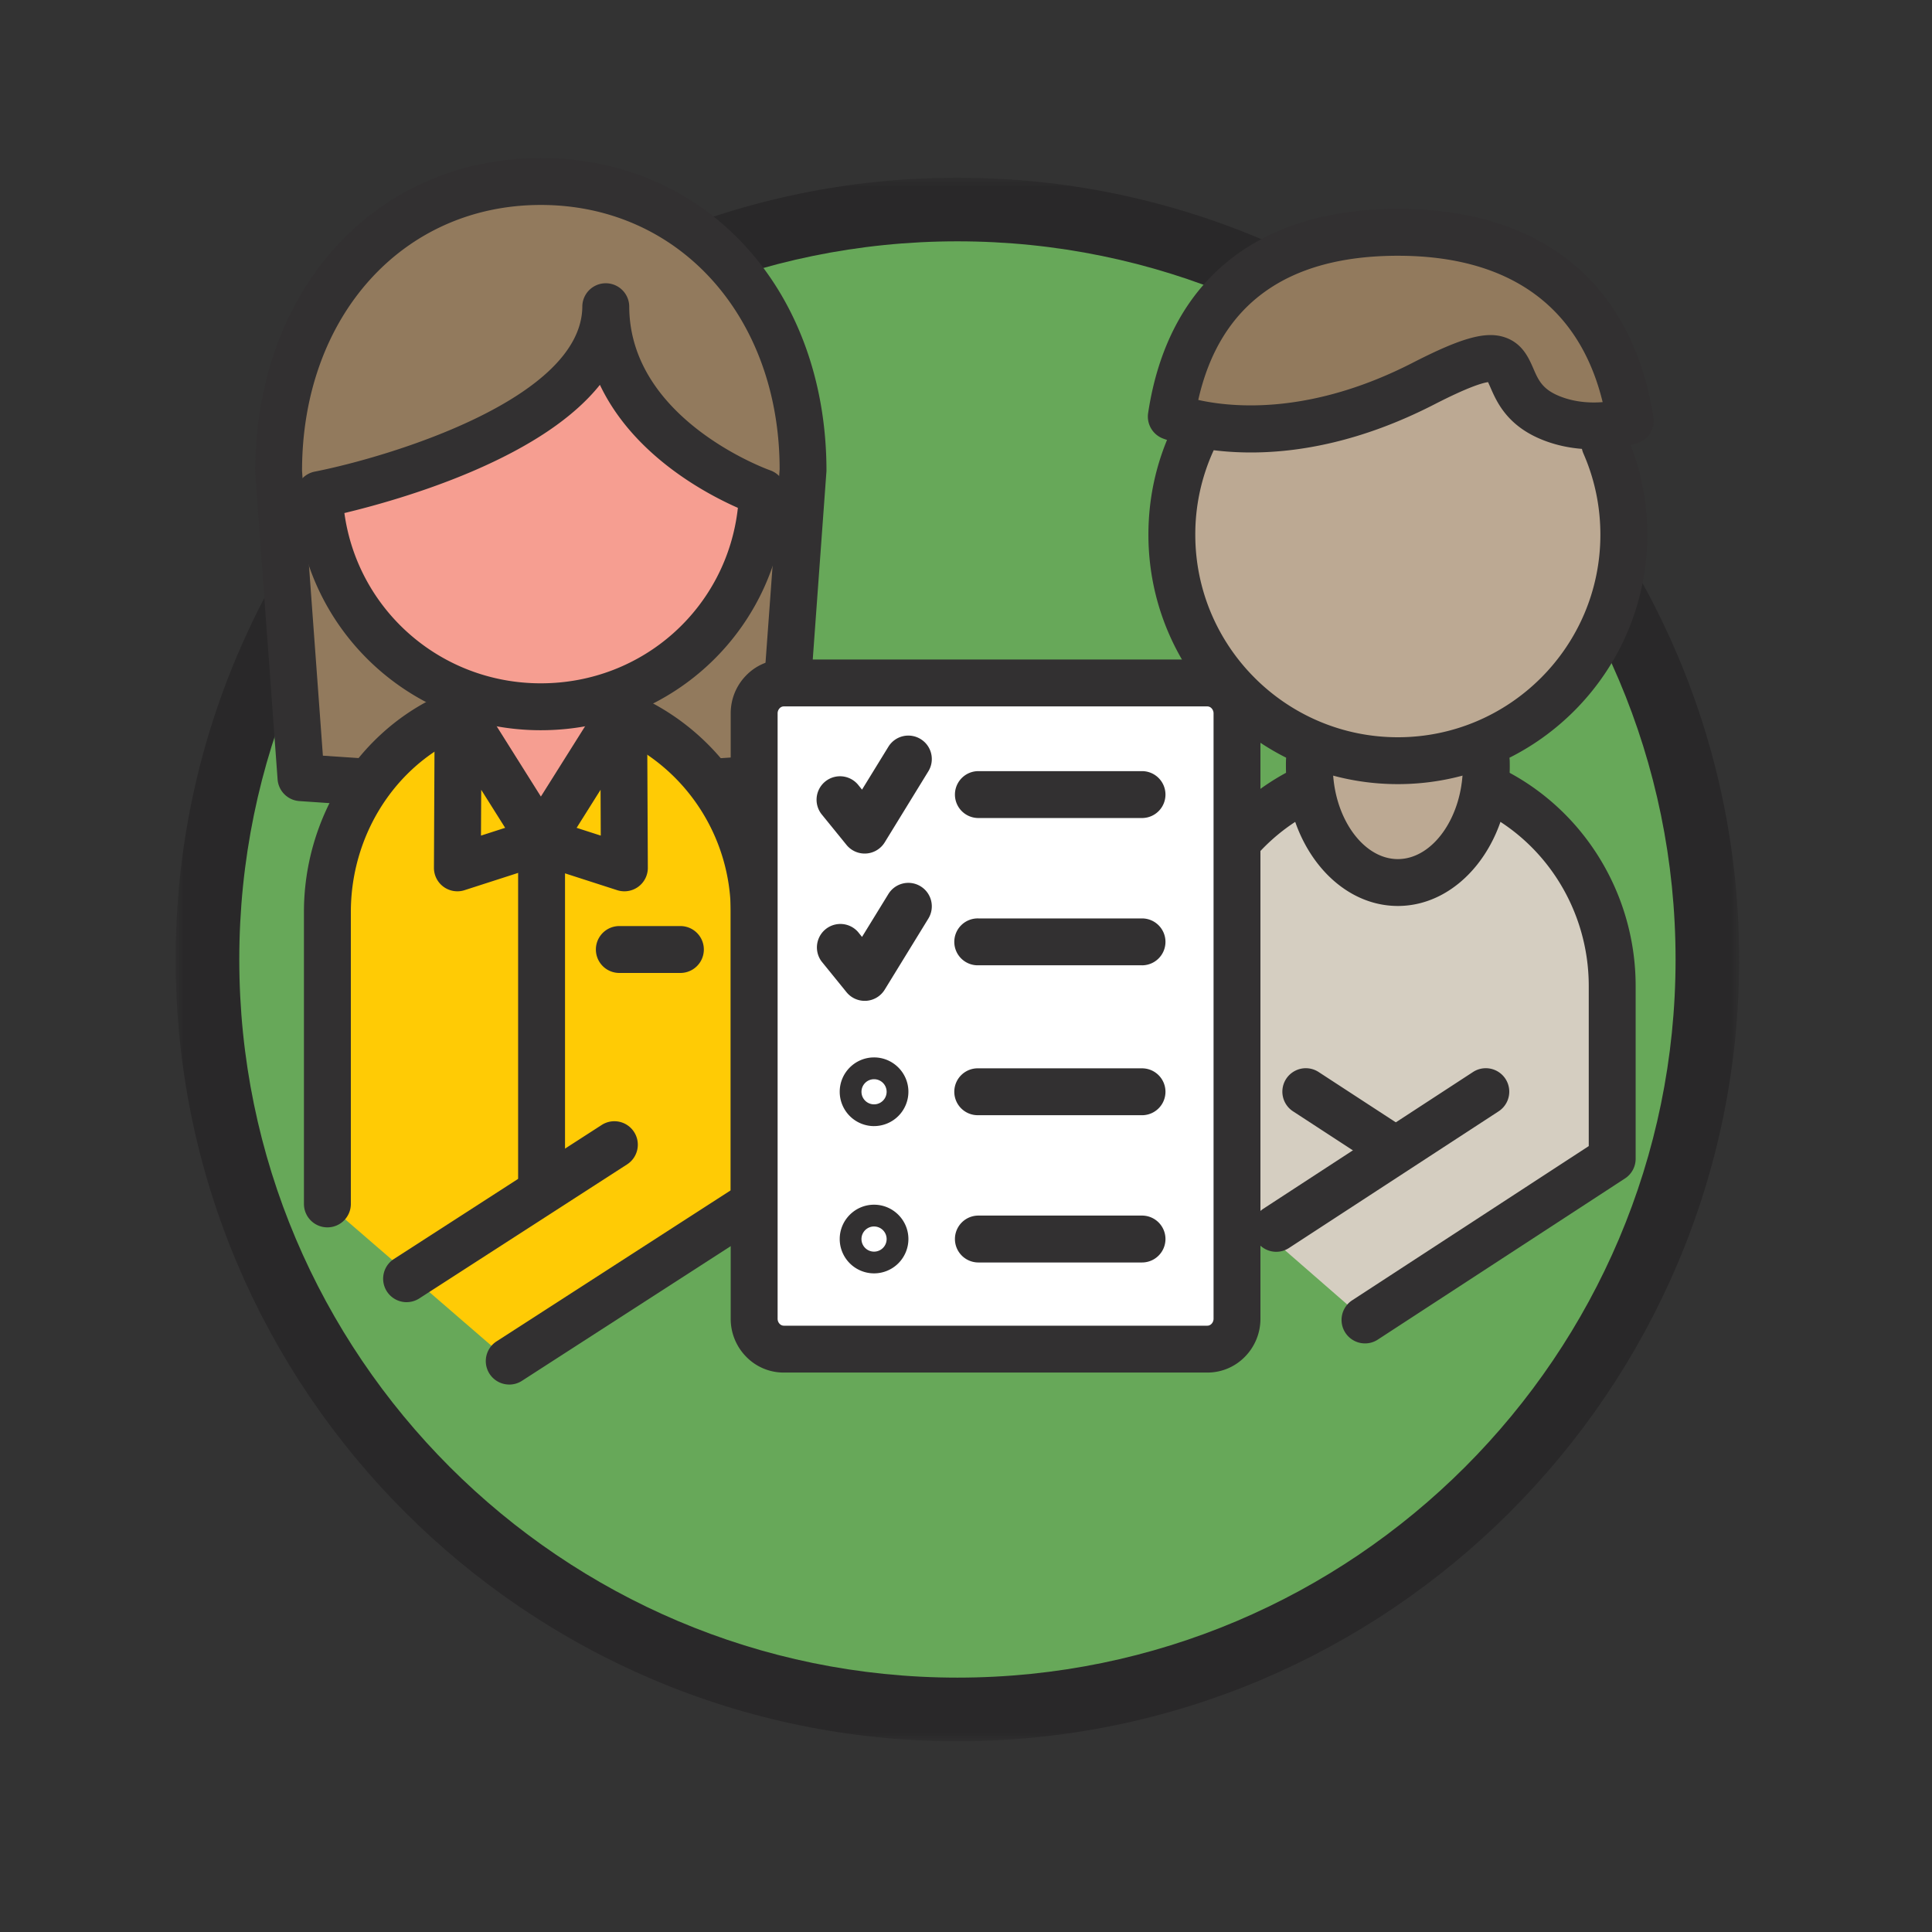 <svg xmlns="http://www.w3.org/2000/svg" xmlns:xlink="http://www.w3.org/1999/xlink" viewBox="0 0 110 110">
    <rect x="0" y="0" width="110" height="110" fill="#333333" stroke="none"/>
    <defs>
        <path id="a" d="M0 .977h89.023V90H0z"/>
    </defs>
    <g fill="none" fill-rule="evenodd">
        <path fill="#67A859" d="M54.512 97.33c23.581 0 42.7-19.118 42.7-42.7 0-23.583-19.119-42.7-42.7-42.7-23.582 0-42.7 19.117-42.7 42.7 0 23.582 19.118 42.7 42.7 42.7"/>
        <g transform="translate(10 9.14)">
            <mask id="b" fill="#fff">
                <use xlink:href="#a"/>
            </mask>
            <path fill="#292829" d="M44.512 4.6C21.966 4.6 3.624 22.943 3.624 45.49c0 22.545 18.342 40.887 40.888 40.887S85.4 68.034 85.4 45.49C85.4 22.943 67.058 4.6 44.512 4.6m0 85.4C19.968 90 0 70.032 0 45.489 0 20.945 19.968.977 44.512.977s44.51 19.968 44.51 44.512c0 24.543-19.966 44.51-44.51 44.51" mask="url(#b)"/>
        </g>
        <path fill="#D5CEC1" d="M77.716 75.153l14.076-9.176v-9.838c0-5.052-2.967-9.399-7.223-11.336l-10.083.056c-4.193 1.965-7.102 6.277-7.102 11.28v10.012"/>
        <path fill="#BCA993" d="M79.754 43.163c7.267 0 13.158-5.89 13.158-13.157 0-7.268-5.891-13.158-13.158-13.158-7.266 0-13.157 5.89-13.157 13.158 0 7.266 5.891 13.157 13.157 13.157"/>
        <path fill="#BCA993" d="M79.754 49.77c3.05 0 5.523-2.32 5.523-5.183s-2.472-5.185-5.523-5.185c-3.05 0-5.523 2.322-5.523 5.185 0 2.863 2.474 5.184 5.523 5.184"/>
        <path fill="#927A5D" d="M68.844 24.718l4.993-.118 5.744-1.82 5.172-2.382 3.3 3.615s2.642 1.527 4.858.352c0-5.968-5.89-10.807-13.157-10.807-7.266 0-13.156 4.839-13.156 10.807l2.246.353z"/>
        <path fill="#323031" d="M68.224 22.771c2.04.454 6.458.834 12.214-2.119 2.814-1.443 4.198-1.82 5.284-1.431.965.346 1.32 1.163 1.58 1.76.306.706.549 1.264 1.739 1.667.802.271 1.594.296 2.207.247-1.326-5.458-5.329-8.333-11.65-8.333-6.326 0-10.147 2.76-11.374 8.209zm3 2.991c-2.487 0-4.227-.508-4.991-.788a1.336 1.336 0 0 1-.864-1.452c1.128-7.5 6.181-11.63 14.228-11.63 8.171 0 13.335 4.212 14.542 11.86a1.334 1.334 0 0 1-.894 1.472c-.101.034-2.502.82-5.06-.047-2.312-.783-2.95-2.254-3.332-3.132-.04-.091-.088-.2-.13-.288-.314.043-1.116.27-3.065 1.271-4.163 2.137-7.738 2.734-10.434 2.734zM79.587 51.582c-3.514 0-6.372-3.573-6.372-7.966 0-.128 0-.252.006-.377a1.345 1.345 0 0 1 1.385-1.283 1.335 1.335 0 0 1 1.283 1.385l-.004.275c0 2.871 1.695 5.297 3.702 5.297 2.007 0 3.702-2.426 3.702-5.297l-.004-.236a1.338 1.338 0 0 1 1.29-1.38c.713.006 1.354.554 1.38 1.29.004.109.005.218.005.326 0 4.393-2.86 7.966-6.373 7.966"/>
        <path fill="#323031" d="M67.383 67.484a1.335 1.335 0 0 1-1.335-1.335V56.14c0-5.347 3.09-10.25 7.871-12.492a1.333 1.333 0 0 1 1.776.643 1.333 1.333 0 0 1-.643 1.774c-3.847 1.806-6.334 5.76-6.334 10.075v10.01c0 .737-.598 1.334-1.335 1.334M77.717 76.488a1.336 1.336 0 0 1-.73-2.454l13.47-8.78v-9.115c0-4.369-2.529-8.341-6.442-10.121a1.334 1.334 0 1 1 1.107-2.43c4.863 2.212 8.005 7.138 8.005 12.551v9.838c0 .45-.227.871-.606 1.119l-14.076 9.176a1.319 1.319 0 0 1-.728.216"/>
        <path fill="#323031" d="M72.66 71.272a1.336 1.336 0 0 1-.729-2.453l11.936-7.783a1.335 1.335 0 1 1 1.458 2.238l-11.937 7.782a1.319 1.319 0 0 1-.727.216"/>
        <path fill="#323031" d="M79.317 66.73c-.25 0-.504-.07-.728-.216l-4.97-3.24a1.335 1.335 0 1 1 1.458-2.238l4.97 3.24a1.336 1.336 0 0 1-.73 2.454M79.588 44.645c-7.831 0-14.202-6.37-14.202-14.202 0-2.047.425-4.023 1.267-5.872a1.335 1.335 0 1 1 2.43 1.107 11.444 11.444 0 0 0-1.028 4.765c0 6.36 5.173 11.533 11.533 11.533 6.358 0 11.531-5.173 11.531-11.533 0-1.608-.325-3.161-.965-4.621A1.335 1.335 0 0 1 92.6 24.75a14.09 14.09 0 0 1 1.188 5.693c0 7.831-6.37 14.202-14.201 14.202"/>
        <path fill="#927A5D" d="M21.005 44.54l-3.867-.262-1.275-17.464c0-10.046 6.684-16.48 14.93-16.48 8.243 0 14.927 6.434 14.927 16.48l-1.274 17.464-3.953.263"/>
        <path fill="#FFCB05" d="M28.994 77.496l13.95-9V51.972c0-4.956-2.94-9.218-7.159-11.12l-10.434.061c-3.962 1.92-6.71 6.13-6.71 11.014v16.622l10.353 8.948z"/>
        <path fill="#F69E91" d="M35.235 39.705v1.892l-4.399 6.195-4.203-6.195v-1.892l4.302.536z"/>
        <path fill="#F69E91" d="M18.176 28.162c.268 6.716 5.814 12.078 12.616 12.078 6.842 0 12.414-5.427 12.62-12.2 0 0-8.921-3.073-8.921-10.613 0 7.54-16.315 10.735-16.315 10.735"/>
        <path fill="#323031" d="M21.007 45.876l-.092-.003-3.868-.263a1.335 1.335 0 0 1-1.242-1.235L14.53 26.911c-.003-10.42 6.837-17.91 16.262-17.91 9.424 0 16.264 7.49 16.264 17.813l-1.278 17.561a1.335 1.335 0 0 1-1.244 1.235l-3.953.263a1.334 1.334 0 1 1-.177-2.664l2.795-.186 1.19-16.307c-.003-8.677-5.72-15.047-13.597-15.047s-13.595 6.37-13.595 15.145l1.187 16.211 2.712.184a1.335 1.335 0 0 1-.089 2.667"/>
        <path fill="#323031" d="M19.608 29.212c.76 5.516 5.474 9.693 11.184 9.693 5.832 0 10.595-4.319 11.22-9.99-1.876-.828-5.962-3.015-7.856-7.004-1.47 1.84-3.908 3.491-7.298 4.94-2.87 1.225-5.71 1.991-7.25 2.36m11.184 12.365c-7.523 0-13.651-5.868-13.95-13.36a1.337 1.337 0 0 1 1.077-1.364c4.239-.834 15.236-4.149 15.236-9.425a1.336 1.336 0 0 1 2.671 0c0 6.481 7.941 9.323 8.022 9.35.55.192.916.72.898 1.303-.23 7.567-6.359 13.496-13.954 13.496"/>
        <path fill="#323031" d="M18.64 69.881a1.335 1.335 0 0 1-1.335-1.335v-16.62c0-5.224 2.93-10.019 7.464-12.215a1.336 1.336 0 0 1 1.165 2.403c-3.62 1.754-5.958 5.604-5.958 9.812v16.62c0 .738-.598 1.335-1.335 1.335M28.995 78.83a1.335 1.335 0 0 1-.726-2.456l13.34-8.605V51.97c0-4.27-2.501-8.157-6.372-9.903a1.334 1.334 0 1 1 1.096-2.434c4.828 2.176 7.947 7.018 7.947 12.337v16.527c0 .454-.23.875-.612 1.122l-13.95 8.999a1.327 1.327 0 0 1-.723.213"/>
        <path fill="#323031" d="M23.151 74.14a1.335 1.335 0 0 1-.725-2.457l11.83-7.631a1.333 1.333 0 0 1 1.845.398c.4.62.223 1.446-.398 1.846l-11.829 7.63a1.327 1.327 0 0 1-.723.213M27.398 44.967l-.013 2.609 1.376-.443-1.363-2.166zm-1.356 5.78a1.333 1.333 0 0 1-1.335-1.342l.042-9.042a1.339 1.339 0 0 1 .969-1.278 1.34 1.34 0 0 1 1.497.574l4.721 7.507c.22.348.266.78.124 1.167a1.33 1.33 0 0 1-.845.814l-4.763 1.535a1.33 1.33 0 0 1-.41.065z"/>
        <path fill="#323031" d="M32.83 47.133l1.375.443-.011-2.61-1.363 2.167zm2.72 3.614a1.33 1.33 0 0 1-.41-.064l-4.763-1.536a1.333 1.333 0 0 1-.722-1.981l4.722-7.507a1.338 1.338 0 0 1 1.497-.574c.57.164.966.685.969 1.278l.042 9.042a1.334 1.334 0 0 1-1.335 1.342z"/>
        <path fill="#323031" d="M30.836 68.895A1.335 1.335 0 0 1 29.5 67.56V48.495a1.335 1.335 0 0 1 2.67 0V67.56c0 .738-.598 1.335-1.335 1.335M38.739 55.396h-3.477a1.335 1.335 0 1 1 0-2.67h3.477a1.335 1.335 0 1 1 0 2.67"/>
        <path fill="#FFF" d="M42.892 40.575c0-.444.165-.889.497-1.228.331-.339.763-.509 1.197-.509H68.78c.435 0 .869.17 1.199.51.33.338.496.783.496 1.227v34.549c0 .445-.166.89-.496 1.228a1.67 1.67 0 0 1-1.199.51H44.586c-.434 0-.866-.171-1.197-.51a1.751 1.751 0 0 1-.497-1.228V40.575z"/>
        <path fill="#323031" d="M44.627 40.22a.325.325 0 0 0-.236.103.417.417 0 0 0-.117.295v34.465c0 .064.015.188.115.29a.324.324 0 0 0 .238.106H68.74c.09 0 .17-.035.237-.103a.422.422 0 0 0 .118-.293V40.618a.422.422 0 0 0-.118-.295.33.33 0 0 0-.237-.103H44.627zM68.74 78.148H44.627a2.973 2.973 0 0 1-2.152-.912 3.068 3.068 0 0 1-.872-2.153V40.618c0-.812.31-1.577.874-2.156a2.974 2.974 0 0 1 2.15-.912H68.74c.814 0 1.576.322 2.15.91.564.581.874 1.346.874 2.158v34.465a3.07 3.07 0 0 1-.875 2.156 2.978 2.978 0 0 1-2.15.909z"/>
        <path fill="#323031" d="M65.022 46.575h-9.317a1.335 1.335 0 1 1 0-2.67h9.317a1.335 1.335 0 1 1 0 2.67M65.022 54.96h-9.317a1.335 1.335 0 1 1 0-2.669h9.317a1.335 1.335 0 1 1 0 2.67M65.022 63.495h-9.317a1.335 1.335 0 1 1 0-2.669h9.317a1.335 1.335 0 1 1 0 2.67M65.022 71.88h-9.317a1.335 1.335 0 1 1 0-2.67h9.317a1.335 1.335 0 1 1 0 2.67M49.232 48.598c-.4 0-.782-.18-1.036-.493l-1.42-1.748a1.336 1.336 0 0 1 2.074-1.684l.23.285 1.5-2.44a1.333 1.333 0 0 1 1.836-.439c.63.386.825 1.207.44 1.836l-2.485 4.047a1.337 1.337 0 0 1-1.139.636M49.232 56.984c-.401 0-.782-.18-1.036-.494l-1.42-1.75a1.336 1.336 0 0 1 2.074-1.681l.23.285 1.5-2.44a1.333 1.333 0 0 1 1.836-.44c.63.386.825 1.208.44 1.837l-2.485 4.047c-.228.37-.619.605-1.05.634l-.089.002M49.765 61.446a.716.716 0 0 0-.716.715.716.716 0 0 0 1.432 0 .716.716 0 0 0-.716-.715m0 2.67a1.957 1.957 0 0 1-1.955-1.955c0-1.08.877-1.956 1.955-1.956s1.956.877 1.956 1.956a1.958 1.958 0 0 1-1.956 1.954M49.765 69.83a.716.716 0 1 0 0 1.433.716.716 0 0 0 0-1.432m0 2.669a1.956 1.956 0 0 1-1.955-1.954c0-1.078.877-1.955 1.955-1.955s1.956.877 1.956 1.955a1.957 1.957 0 0 1-1.956 1.954"/>
    </g>
</svg>
